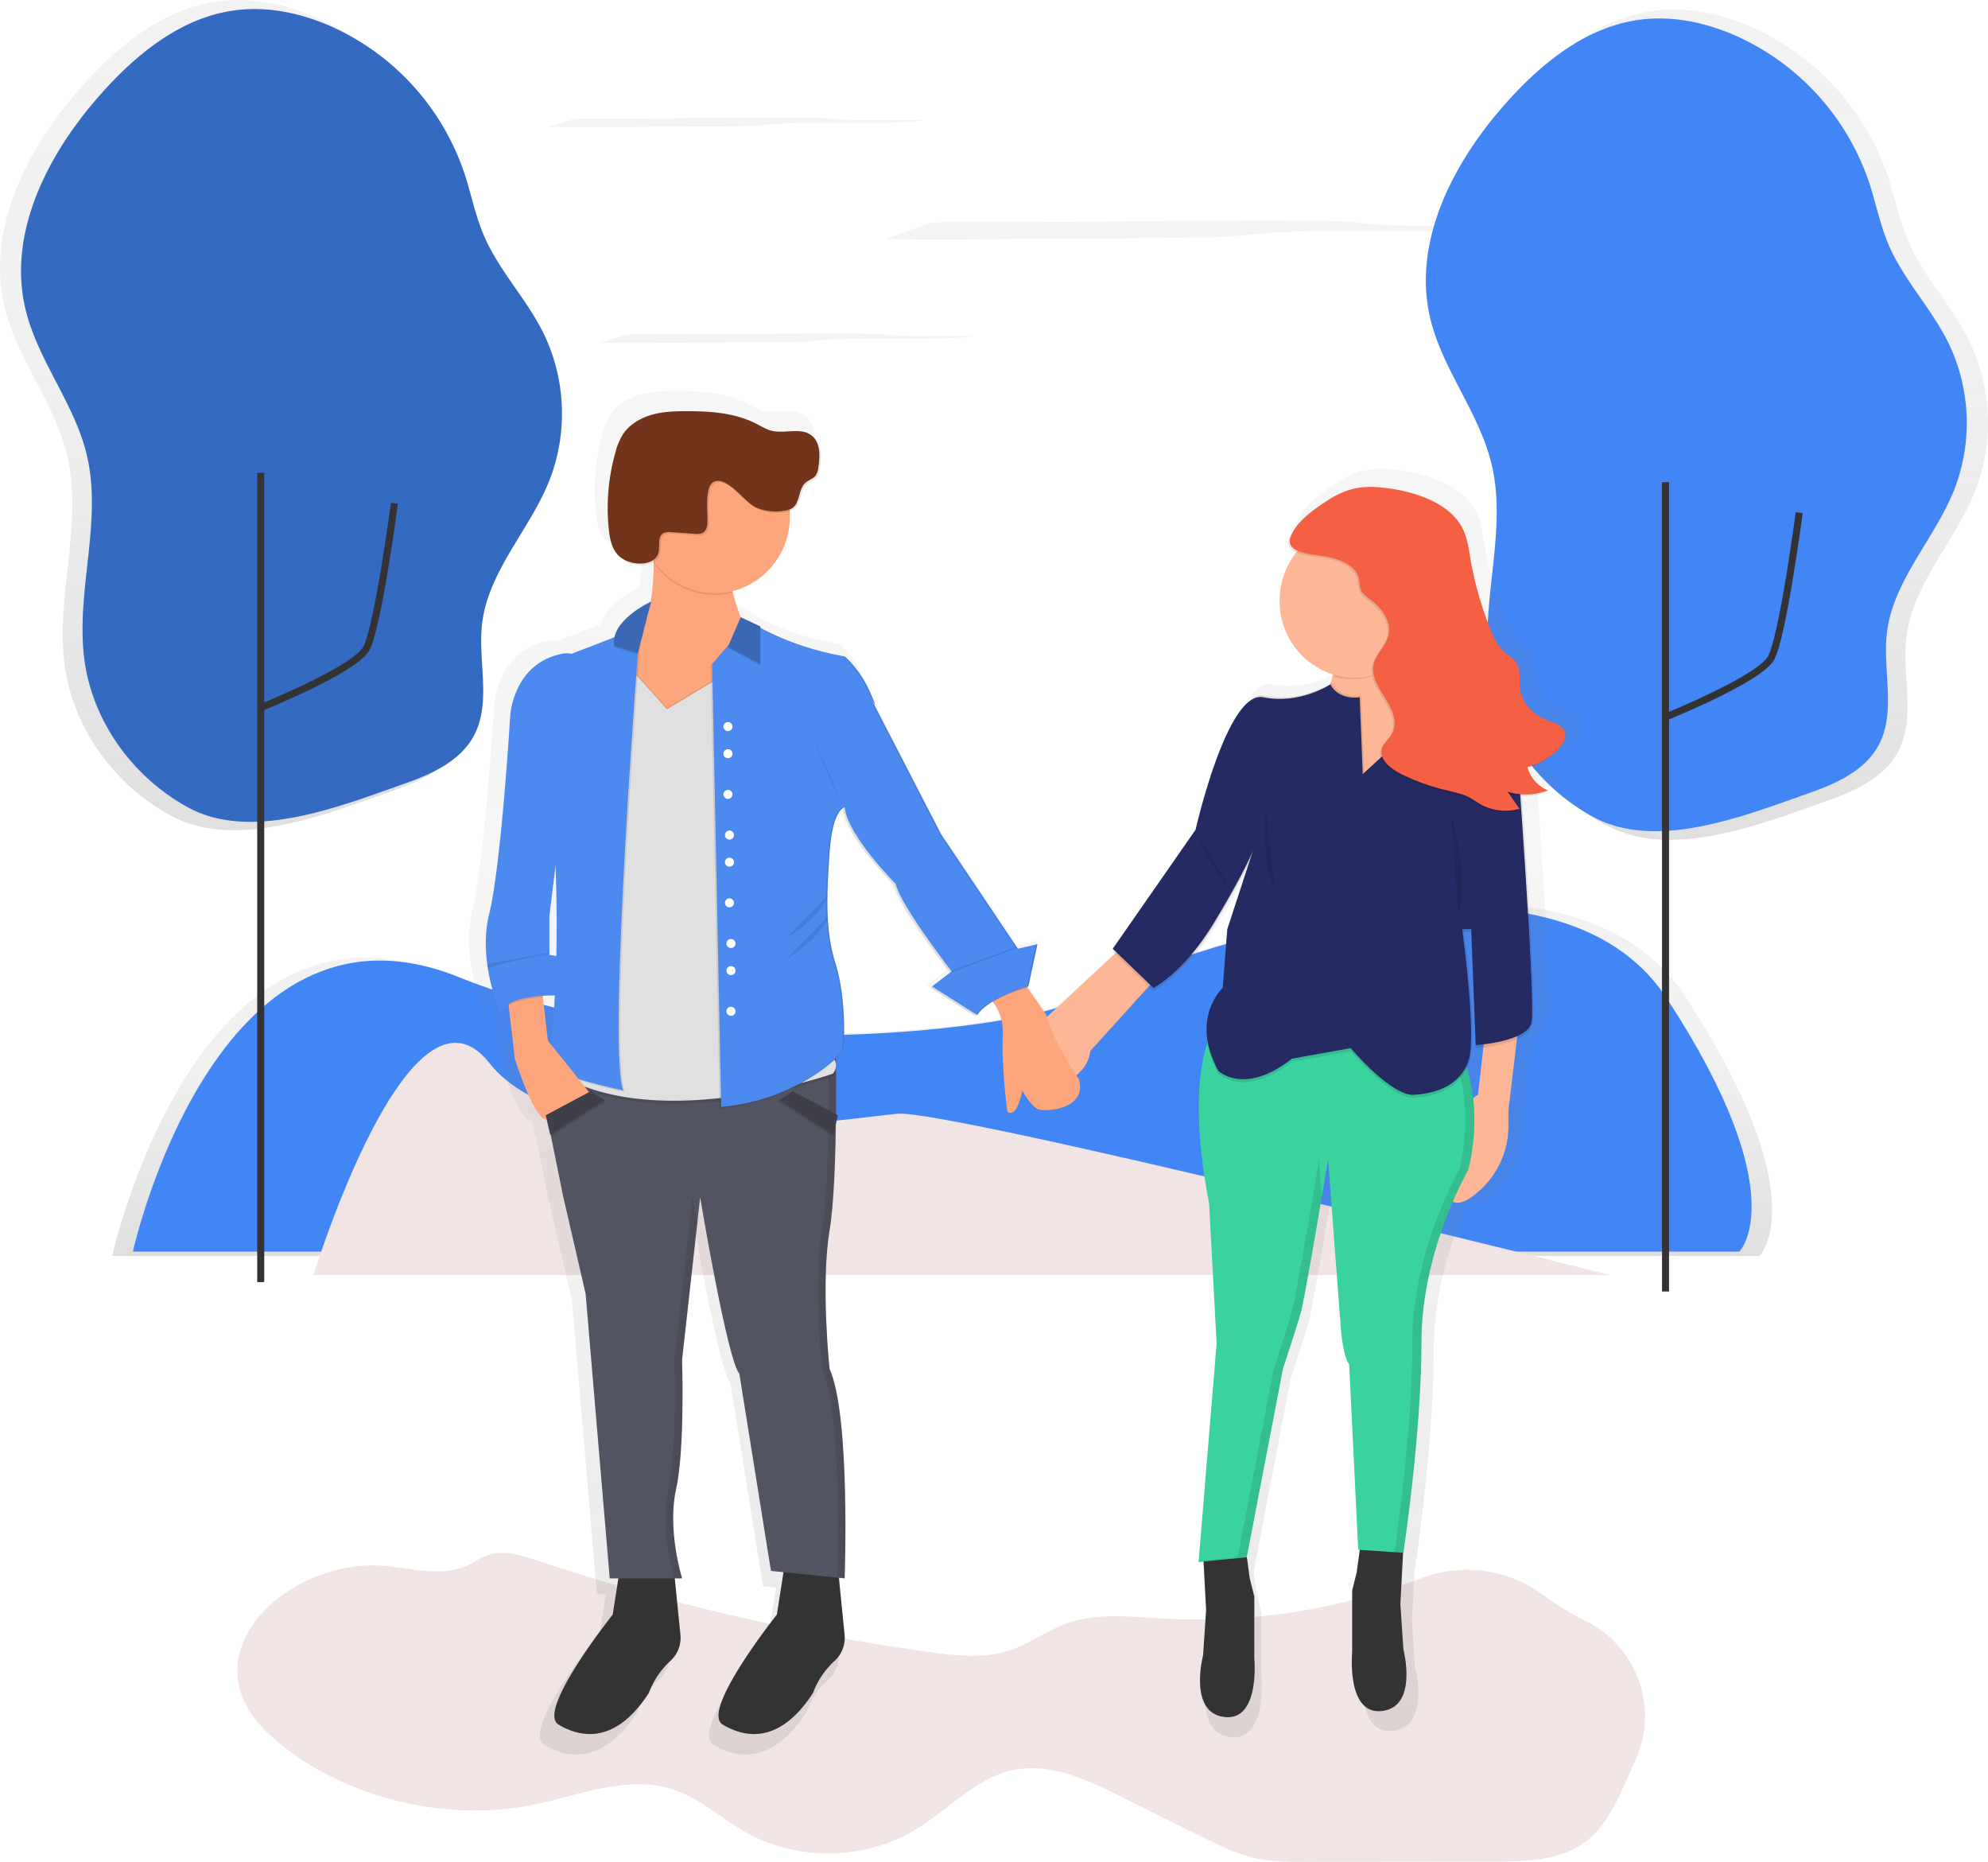 <svg data-name="Layer 1" xmlns="http://www.w3.org/2000/svg" xmlns:xlink="http://www.w3.org/1999/xlink" width="847.67" height="793.71"><defs><linearGradient id="a" x1="577.94" y1="588.56" x2="577.94" y2="437.96" gradientUnits="userSpaceOnUse"><stop offset="0" stop-color="gray" stop-opacity=".25"/><stop offset=".54" stop-color="gray" stop-opacity=".12"/><stop offset="1" stop-color="gray" stop-opacity=".1"/></linearGradient><linearGradient id="b" x1="906.01" y1="411.2" x2="906.01" y2="57.23" xlink:href="#a"/><linearGradient id="c" x1="293.99" y1="407.12" x2="293.99" y2="53.14" xlink:href="#a"/><linearGradient id="d" x1="377.23" y1="465.29" x2="377.23" y2="465.18" xlink:href="#a"/><linearGradient id="e" x1="613.47" y1="801.09" x2="613.47" y2="219.69" xlink:href="#a"/></defs><path d="M408.25 94.69c-3.38 0-7.13 0-9.7.2a11.8 11.8 0 0 0-3.36.69l-17.36 6.28c14 .35 28.64.24 43 .13l80.57-.62c8.22-.06 16.85-.14 23.71-.63 4.59-.33 8-.81 12.2-1.19 15.25-1.36 37.49-1.1 57.35-1s43.84-.45 50.83-2.44h-42.63c-4.6 0-9.42 0-13.48-.23-4.74-.27-7.64-.8-11.81-1.16-6.9-.59-16.42-.66-25.27-.7-48.59-.22-96.58.92-144.05.67z" fill="#f4f4f4"/><path d="M224 588.56s35.89-163 142.54-120 251.24 20.51 266.62 11.28 205.09-88.19 261.49-2.05 31.79 110.75 31.79 110.75z" transform="translate(-176.17 -53.14)" fill="url(#a)"/><path d="M56.66 533.55s35-159 139-117 245 20 260 11 200-86 255-2 31 108 31 108z" fill="#4285f4"/><path d="M133.66 543.55s41-133.62 75-90.39 152 23.58 174 21.62 304 68.78 304 68.78z" fill="#f0e4e4"/><path d="M1018.26 262.76a80.13 80.13 0 0 0-2.69-64.79c-7.4-14.77-19.32-27-25.8-42.23-3.76-8.82-5.57-18.33-8.6-27.42a107.55 107.55 0 0 0-57.83-63.52c-13.27-5.86-28-9-42.4-7-23.27 3.23-42.78 19.2-58.33 36.81-22.61 25.6-40.32 59.76-32.58 93 5.22 22.45 21.32 41.16 26.73 63.56 7 29-4.83 59.54-1.05 89.14 3.49 27.35 21.43 51.82 45.57 64.74 27.62 14.78 66.05-.74 93.58-10.38 11.83-4.15 24.33-9.68 30.4-20.66 8-14.54 1.85-32.62 3.79-49.12 2.68-22.84 20.64-40.73 29.21-62.13z" transform="translate(-176.17 -53.14)" fill="url(#b)"/><path d="M377.75 151.65c-3.76-8.82-5.57-18.33-8.6-27.42a107.55 107.55 0 0 0-57.83-63.52c-13.27-5.86-28-9-42.4-7-23.27 3.23-42.78 19.2-58.33 36.81-22.61 25.6-40.32 59.76-32.58 93 5.22 22.45 21.32 41.16 26.73 63.56 7 29-4.83 59.54-1.05 89.14 3.49 27.35 21.43 51.82 45.57 64.74 27.62 14.78 66.05-.74 93.58-10.38 11.83-4.15 24.33-9.68 30.4-20.66 8-14.54 1.85-32.62 3.79-49.12 2.69-22.9 20.64-40.79 29.22-62.19a80.13 80.13 0 0 0-2.69-64.79c-7.4-14.71-19.32-26.97-25.81-42.17z" transform="translate(-176.17 -53.14)" fill="url(#c)"/><path d="M634.95 284.92c-3.7-29 7.89-58.85 1-87.24-5.3-21.93-21-40.24-26.16-62.21-7.58-32.56 9.76-66 31.89-91 15.22-17.23 34.32-32.87 57.09-36 14.06-2 28.51 1.09 41.49 6.82a105.27 105.27 0 0 1 56.6 62.17c3 8.9 4.73 18.21 8.42 26.84 6.35 14.87 18 26.87 25.25 41.33a78.42 78.42 0 0 1 2.63 63.41c-8.39 20.94-26 38.46-28.6 60.87-1.89 16.15 4.17 33.84-3.7 48.07-5.94 10.74-18.17 16.16-29.75 20.22-26.94 9.44-64.56 24.63-91.59 10.16-23.6-12.72-41.15-36.67-44.57-63.44z" fill="#4285f4"/><path d="M710.51 305.53s39.66-16 44.66-25 12-62 12-62M710.17 550.55v-345" fill="none" stroke="#333" stroke-miterlimit="10" stroke-width="3"/><path d="M35.95 280.92c-3.7-29 7.89-58.85 1-87.24-5.3-21.93-21-40.24-26.16-62.21-7.58-32.56 9.76-66 31.89-91C57.9 23.24 77 7.6 99.77 4.47c14.06-2 28.51 1.09 41.49 6.82a105.27 105.27 0 0 1 56.6 62.17c3 8.9 4.73 18.21 8.42 26.84 6.35 14.87 18 26.87 25.25 41.33a78.42 78.42 0 0 1 2.63 63.41c-8.39 20.94-26 38.46-28.6 60.87-1.89 16.15 4.17 33.84-3.7 48.07-5.94 10.74-18.17 16.16-29.75 20.22-26.94 9.44-64.56 24.63-91.59 10.16-23.6-12.72-41.15-36.67-44.57-63.44z" fill="#4285f4"/><path d="M35.95 280.92c-3.7-29 7.89-58.85 1-87.24-5.3-21.93-21-40.24-26.16-62.21-7.58-32.56 9.76-66 31.89-91C57.9 23.24 77 7.6 99.77 4.47c14.06-2 28.51 1.09 41.49 6.82a105.27 105.27 0 0 1 56.6 62.17c3 8.9 4.73 18.21 8.42 26.84 6.35 14.87 18 26.87 25.25 41.33a78.42 78.42 0 0 1 2.63 63.41c-8.39 20.94-26 38.46-28.6 60.87-1.89 16.15 4.17 33.84-3.7 48.07-5.94 10.74-18.17 16.16-29.75 20.22-26.94 9.44-64.56 24.63-91.59 10.16-23.6-12.72-41.15-36.67-44.57-63.44z" opacity=".2"/><path d="M111.51 301.53s39.66-16 44.66-25 12-62 12-62M111.17 546.55v-345" fill="none" stroke="#333" stroke-miterlimit="10" stroke-width="3"/><path d="M162.7 667.45c12.31.81 25.32 5.08 36.52-.09 2.89-1.33 5.51-3.25 8.51-4.32 6.89-2.46 14.46-.07 21.4 2.23a948.63 948.63 0 0 0 166.86 38.93c11.68 1.63 23.87 3 35-.8 8.14-2.77 15.19-8.12 23.25-11.12 13.18-4.89 27.74-3.07 41.77-2.3a267.56 267.56 0 0 0 108-16.45l1.82-.67a54.6 54.6 0 0 1 52.09 7 127.79 127.79 0 0 0 18.58 11.33 45.25 45.25 0 0 1 20.61 59.67l-.24.52c-5.72 12.47-10.49 26.43-21.7 34.35-10.57 7.47-24.44 7.78-37.38 7.81l-79.43.19c-8.24 0-16.58 0-24.58-1.94-7.19-1.77-13.88-5.09-20.51-8.39l-35.55-17.67c-14.31-7.11-30-14.43-45.66-11.16-16 3.34-27.53 16.79-41.47 25.27-21.63 13.17-50.39 13.69-72.48 1.29-10.58-5.94-19.77-14.6-31.31-18.33-19.06-6.17-39.31 2.37-58.92 6.46-38.15 7.95-83.14-2.94-112.38-29.27-37.67-33.93 6.58-75.2 47.2-72.54z" fill="#f0e4e4"/><g opacity=".7"><path d="M377.23 465.29v-.11a.3.3 0 0 0 0 .11z" transform="translate(-176.17 -53.14)" fill="url(#d)"/><path d="M850.08 359.74c-1.44-2.35-4.84-3.13-7.66-4.27-6.39-2.57-11-8.11-11.67-14.08-.47-4 .61-8.55-2.14-11.88-1.19-1.44-3-2.45-4.43-3.7-3.15-2.66-4.82-6.31-6.26-9.87a150.54 150.54 0 0 1-8.92-31.25c-.82-4.79-1.42-9.7-3.81-14.08-5.5-10.1-19.12-15.14-32.05-16.95-5.1-.71-10.4-1.06-15.39.1a39.13 39.13 0 0 0-12.22 5.64 62.28 62.28 0 0 0-10.68 8.33 21.49 21.49 0 0 0-5.63 8.11c-1 3 .62 4.78 3.29 5.91a34.05 34.05 0 0 0-7.4 21.28 33.7 33.7 0 0 0 23.33 32.27 10.85 10.85 0 0 1-1.21 4.34c-3.23 1.87-15.07 7.92-28.59 5.1-2.79-.58-5.51.84-8.11 3.57-12.55 12-22.34 55.36-22.34 55.36L651.78 456l.55.53-.55.79.93.89-29.84 27.75c-.07-.28-.15-.56-.21-.84l-8.51-12.35v-.08l.55-.16 4-18.54-8.61 2-.09-.13-.49-.73-33.21-49.48-30.18-58.43-.94-1.81s.4.74.85 1.52v.06l.08.14v.07l.13.22.06.1.06.11.07.11.05.09.11.18v.06l.08.12v.06l.08.12.09.12.06.07.06.06a.35.35 0 0 0 0-.08v-.12l-.06-.2-.09-.27v-.08l-.1-.27v-.08l-.16-.41v-.06l-.17-.42-.06-.15-.19-.46-.05-.12-.27-.65-.07-.17-.25-.57-.1-.23-.37-.84c-4.63-10.59-11.25-15.89-11.25-15.89a122.23 122.23 0 0 1-37.07-12.59v-.65l-8.62-4a91.27 91.27 0 0 1-3.54-11.49A33.64 33.64 0 0 0 509.88 266c0-.74 0-1.47-.08-2.2a6 6 0 0 0 1.8-.82c3.47-2.41 2.57-8.2 5.68-11.05 1.42-1.3 3.51-1.81 4.64-3.38a7.62 7.62 0 0 0 1.08-3.34c.76-4.85 1-10.65-2.62-13.85a7.69 7.69 0 0 0-1-1c-4.71-3.69-11.69-.64-17.5-2-2.49-.6-4.68-2-7-3.17-9.23-4.71-20-5.43-30.32-5.43-5.21 0-10.48.17-15.49 1.6s-9.78 4.25-12.64 8.6a28.37 28.37 0 0 0-3.29 7.92 89.93 89.93 0 0 0-2.9 33.94c.45 4.27 1.39 8.85 4.58 11.73.21.23.43.45.67.67a13.57 13.57 0 0 0 7.47 3.08 11.63 11.63 0 0 0 7-1.2 115 115 0 0 1-1.38 17.45c-1.77.85-14 7-15.91 15.52-6.18 2.47-13.29 5.19-18.94 7.33a7.77 7.77 0 0 0-3.66-.12c-21.85 4-23.17 27.14-23.17 27.14s-4 66.2-9.27 87.39a59 59 0 0 0-.86 21.85v.18q.16 1.21.36 2.37A87.44 87.44 0 0 0 383 485.1a6.19 6.19 0 0 1 3.1-4.71l.07.61h.07l2.71 23.34s7.94 25.16 13.24 26.48a3.49 3.49 0 0 0 .73.09l1.58 6.86.18-.12 5.45 26.93 9.93 43 10.6 125.12h3.81L432 748.59s-33.78 42.41-23.85 48.33 25.16 8.61 39.72-13.9a36.46 36.46 0 0 1 9.27-13.9 13.66 13.66 0 0 0 4.6-11.64l-2.48-24.78h3.18l-.1-.33h.1a99.91 99.91 0 0 1-3.91-26.82 57.74 57.74 0 0 1 1.27-11.91c2.38-10.7 2.86-29 2.86-41.93 0-7.84-.16-13.8-.2-15.08l7.94-71.43s11.92 71.5 17.21 77.46l13.9 86.73 5.56.57-2.91 18.63s-33.78 42.41-23.85 48.33S505.47 805.53 520 783a36.46 36.46 0 0 1 9.27-13.9 13.66 13.66 0 0 0 4.6-11.64l-2.5-25 2.54.26s.35-9.36.35-22.27c0-22.79-1-56.92-7-70.08 0 0-1.77-16.57-1.76-34.67a166 166 0 0 1 1.76-25.91c1.8-10.82 2.52-29.57 2.75-46.81l.89-3.84-.84-.45c0-3.9.05-7.67.05-11.21 0-5 0-9.56-.06-13.33l.32-.32a12 12 0 0 0 2.84-3.5c.66-2.65 1.32-23.17-3.31-37.74a79.61 79.61 0 0 1-3.45-20.32c.08-.24.16-.47.22-.71l-.24.24c-.13-2.73-.17-5.51-.14-8.38a11.5 11.5 0 0 0 .37-1.13l-.36.37c.1-6 .48-12.25.95-19.06 0-.55.08-1.08.12-1.59v-.47c0-.36.07-.71.1-1.06l.05-.49c0-.35.08-.7.12-1v-.37c.06-.45.12-.89.18-1.32v-.17q.08-.55.17-1.07l.06-.36q.07-.42.15-.83l.07-.34q.09-.45.18-.88v-.18q.11-.52.23-1v-.17q.1-.39.2-.75l.07-.25.19-.64.07-.22c.08-.26.16-.51.25-.75.09-.25.18-.49.26-.73l.05-.14.21-.51.07-.17.21-.46.06-.13c.18-.37.35-.7.52-1l.07-.11.19-.31.08-.12.19-.28.06-.08.24-.32v-.06l.15-.18a2.58 2.58 0 0 1 1.15-.64c1.32 12.58 22.51 33.76 22.51 33.76 1.92 9 23 36.49 24.42 38.3l-7.87 6.05.11.07-.77.59 19.86 12.58q.25-.38.54-.74l.13.08a14 14 0 0 1 1.5-1.85 29.09 29.09 0 0 1 5.39-3.92 20.89 20.89 0 0 1 4.36 14.37c-.66 13.9 2 33.76 2 33.76s4 4 6.62-9.27c0 0 3.64 7 7 8.28s21.85 0 17.88-13.24c0 0-.41-.6-1.09-1.64a15.46 15.46 0 0 0 6.29-10.63l25.76-28.45 2 2s13.24-6.62 26.48-28.47c8.75-14.44 13.45-23.66 15.63-28.27l-9.67 29.59-2 25.82s-7.36 6.69-7.09 18.88a30.71 30.71 0 0 0 .36 5.39c-3.45 10.34-6.75 31.53.78 70.39l3.31 61.57-7.94 96 2.18-.2 1.13 21.39-1.32 19.86s-6.62 25.16 9.27 27.14S714 767.79 714 767.79v-27.14l-2-7.94-1.29-9.45 15.85-82.57s6-17.88 7.94-25.16l.12-.46v-.16l.1-.43v-.19l.14-.63v-.06l.17-.8.05-.25.14-.66.06-.29.17-.85v-.14l.21-1.07.06-.33.17-.87.07-.36.19-1 .05-.29.25-1.31.06-.3.21-1.11.07-.39.22-1.18.06-.3.27-1.5.06-.32.22-1.23.1-.55.19-1.08.09-.52.29-1.61.05-.29.25-1.4.09-.53.21-1.19.1-.56.3-1.71v-.16l.28-1.61.08-.48.23-1.32.09-.52.61-3.5.1-.6.23-1.34.07-.4.31-1.78.31-1.81.08-.48.19-1.08.14-.8.22-1.29.06-.34.29-1.67.09-.52.19-1.12.1-.57.23-1.35v-.24l.27-1.61v-.08c1.59-9.38 2.74-16.28 2.74-16.28l5.3 70.18s.66 15.23 4 19.86l4 81.43h.69l-1.19 9.92-2 7.95v27.14s-2.65 27.81 13.24 25.82 9.27-27.14 9.27-27.14L778.23 744l1.19-22.52h.14s7.94-52.3 7.94-92.69c0-24.89 7.8-47.77 13.78-61.66 2.94 1.41 6.9-.71 10.79-4A38.23 38.23 0 0 0 825.73 534v-7.16l3.74-31.05c3.22-1.44 5.75-3.39 6.35-6 0-.14.06-.32.09-.52a5.65 5.65 0 0 0 .57-1.47c1.4-6.07-2.47-64.89-4.87-99a27.64 27.64 0 0 0 10.84-1.8l-.52-.24c.4-.13.8-.27 1.19-.42a15.39 15.39 0 0 1-8.94-9.81 27.85 27.85 0 0 0 12.45-7.29c.57-.55 1.11-1.11 1.61-1.7 1.92-2.26 3.37-5.32 1.84-7.8zM406.55 476.49c-.51 9.29-1.18 16.43-1.77 21.45l-1.27-1.59-2.32-19.72c2.61-.16 4.65-.15 5.36-.14zm-2.38-35.08l2.68-21.7c.55 15.14.59 28.26.35 39.42l-3-.5zm408.16 78.78a8.33 8.33 0 0 0-2.11 1.43 72.43 72.43 0 0 0-2.78-13.3c.2-.44.39-.9.57-1.37a11.68 11.68 0 0 0 .39-1.32c.09-.22.18-.44.27-.67 3.49-9.3-1.19-47.16-2.38-56.27h3l2 51s1.32-.08 3.35-.32z" transform="translate(-176.17 -53.14)" fill="url(#e)"/></g><path d="M512.99 661.96l1.28 24.4-1.28 19.26s-6.42 24.4 9 26.33 12.84-25 12.84-25v-26.36l-1.94-7.73-1.93-14.13zM598.39 659.4l-1.28 24.4 1.28 19.26s6.42 24.4-9 26.33-12.84-25-12.84-25v-26.37l1.93-7.71 1.93-14.13z" fill="#333"/><path d="M647.51 437.21l-4.33 36v6.94a37.08 37.08 0 0 1-13.25 28.22c-4.5 3.85-9.13 6.06-12 2.72-7.22-8.35 3.61-40.46 12.27-44.31l3.63-32.14z" fill="#fdb797"/><path d="M518.76 436.57s-14.77 16.7-3.21 76.42l3.21 59.72-7.7 93.15 20.55-2 15.41-80.27s5.78-17.34 7.71-24.4 11.56-64.86 11.56-64.86l5.14 68.07s.64 14.77 3.85 19.26l3.85 79 19.26 1.28s7.71-50.73 7.71-89.9 19.9-73.18 19.9-73.18 8.35-28.25-4.5-53.3-102.74-8.99-102.74-8.99z" fill="#3ad29f"/><g opacity=".1"><path d="M562.43 494.36s-9.6 57.8-11.6 64.86-7.71 24.4-7.71 24.4l-15.37 80.24-16.67 1.56v.36l20.53-1.92 15.41-80.27s5.78-17.34 7.71-24.4c1.27-4.66 5.9-31.41 8.9-49.07zM621.51 445.56c-5.81-11.33-27.38-14.25-49.26-14 20.51.18 39.94 3.39 45.41 14 12.84 25 4.5 53.3 4.5 53.3s-19.91 34-19.91 73.2c0 37.58-7.09 85.8-7.67 89.65l3.81.25s7.71-50.73 7.71-89.9 19.9-73.2 19.9-73.2 8.35-28.25-4.49-53.3z"/></g><path d="M264.47 667.74l-3.21 20.55s-32.75 41.1-23.12 46.88 24.4 8.35 38.53-13.49a35.36 35.36 0 0 1 9-13.49 13.25 13.25 0 0 0 4.46-11.29l-3.17-31.74zM334.47 667.74l-3.21 20.55s-32.75 41.1-23.12 46.88 24.4 8.35 38.53-13.49a35.36 35.36 0 0 1 9-13.49 13.25 13.25 0 0 0 4.46-11.29l-3.17-31.74z" fill="#333"/><path d="M228.51 452.62l11.56 57.15 9.63 41.74 10.28 121.35h30.85s-6.42-20.55-2.57-37.89 2.57-55.2 2.57-55.2l7.71-69.35s11.56 69.35 16.7 75.13l13.49 84.12 31.42 3.19s2.57-69.35-6.42-89.26c0 0-3.85-36 0-59.08s2.57-83.48 2.57-83.48z" fill="#535461"/><g opacity=".1"><path d="M290.83 579.45l6.45-58c-1.2-6.8-2-11.31-2-11.31l-7.71 69.35s1.28 37.89-2.57 55.22 2.57 37.89 2.57 37.89h3.26s-6.42-20.55-2.57-37.89 2.57-55.26 2.57-55.26zM353.73 583.3s-3.85-36 0-59.08 2.57-83.48 2.57-83.48l-3.2.29c.09 4.46 1.13 61-2.57 83.19-3.85 23.12 0 59.08 0 59.08 8.64 19.12 6.61 83.87 6.43 88.93l3.2.33s2.56-69.35-6.43-89.26z"/></g><path d="M278.6 231.73s2.57 39.81-12.2 44.31c0 0-3.85 27.61 19.26 33.39s36.6-41.1 36.6-41.1l-5.14-1.93s-7.71-18-5.14-25z" fill="#fda57d"/><path d="M477.67 404.46l-36.6 34 16.05 21.19s7.06-3.85 7.71-11.56l30.82-34z" fill="#fdb797"/><path d="M417.95 422.44s10.27 5.14 9.63 18.62 1.93 32.8 1.93 32.8 3.85 3.85 6.42-9c0 0 3.53 6.74 6.74 8s21.19 0 17.34-12.84c0 0-11.24-16.37-13.81-27.29l-12.84-18.62z" fill="#fda57d"/><path d="M262.55 277.32l21.83 24.4 45-27 25.64 175.34a5.12 5.12 0 0 1 0 7.06s-71.92 25-114.94 1.28z" opacity=".1"/><path d="M262.55 279.25l21.83 24.4 45-27 25.69 175.31a5.12 5.12 0 0 1 0 7.06s-71.92 25-114.94 1.28z" opacity=".1"/><path d="M262.55 277.96l21.83 24.4 45-27 25.69 175.31a5.12 5.12 0 0 1 0 7.06s-71.92 25-114.94 1.28z" fill="#e0e0e0"/><path d="M234.29 283.1s29.54-10.92 39.17-15.41c0 0-14.13 180.44-7.06 197.78 0 0-28.25-5.78-32.11-10.92 0 0 8.35-43.67 0-134.21z" opacity=".1"/><path d="M233.65 282.46s29.54-10.92 39.17-15.41c0 0-14.13 180.44-7.06 197.78 0 0-28.25-5.78-32.11-10.92 0 0 8.35-43.67 0-134.21z" fill="#4d8af0"/><path d="M216.31 423.73l3.21 27.61s7.71 24.4 12.84 25.69 19.26-10.92 19.26-10.92l-18-22.48-3.79-32.77z" fill="#fda57d"/><path d="M437.83 421.16s-16.7 4.5-21.83 12.2l-19.26-12.2 8.35-6.42s-21.83-28.25-23.76-37.24c0 0-20.55-20.55-21.83-32.75 0 0-5.14.64-6.42 19.26s-1.93 33.39 2.57 47.52 3.85 34 3.21 36.6-20.55 21.83-52 24.4l-3.85-188.79 15.72-18.32s15.1 10.61 40.79 15.11c0 0 6.42 5.14 10.92 15.41s0 1.93 0 1.93l30.18 58.44 32.75 48.8 8.35-1.93zM229.83 411.53l-13.49 12.84.51 4.38c3.72-2.44 10-3.3 14.58-3.59z" opacity=".1"/><path d="M438.5 420.52s-16.7 4.5-21.83 12.2l-19.26-12.2 8.35-6.42s-21.85-28.24-23.77-37.24c0 0-20.55-20.55-21.83-32.75 0 0-5.14.64-6.42 19.26s-1.91 33.39 2.56 47.49 3.85 34 3.21 36.6-20.55 21.83-52 24.4l-3.85-188.79 15.72-18.32s15.1 10.61 40.79 15.11c0 0 6.42 5.14 10.92 15.41s0 1.93 0 1.93l30.18 58.44 32.75 48.8 8.35-1.93z" fill="#4d8af0"/><path d="M566.93 279.25s6.42 16.05-9 17.34 19.91 43 19.91 43 32.75-7.06 37.89-21.19 3.85-19.91-3.85-26.33-19.91-3.21-19.91-3.21-8.35-4.5-5.78-11.56-19.26 1.95-19.26 1.95z" fill="#fdb797"/><path d="M579.77 298.51s-12.2 1.93-16.05-5.14c0 0-9.63 8.35-25 5.14s-28.9 56.51-28.9 56.51l-35.32 50.73 17.33 16.69s12.84-6.42 25.69-27.61 16.7-30.82 16.7-30.82L523.3 397.4l-1.93 25s-14.13 12.84-1.93 35.32c0 0 10.92 10.92 31.47-5.14l25-4.5s17.34 20.55 27 19.91 19.26-3.85 23.12-14.13-2.57-56.51-2.57-56.51h3.85l1.9 49.51s21.83-1.28 23.76-9.63-6.42-119.44-6.42-119.44-18-21.83-29.54-27.61-21.18 27.59-21.18 27.59l-14.78 13.49z" opacity=".1"/><path d="M580.41 296.58s-8.67 1.61-12.52-5.46c0 0-13.16 8.67-28.58 5.46s-28.9 56.51-28.9 56.51l-35.31 50.77 17.34 16.7s12.84-6.42 25.69-27.61 16.7-30.87 16.7-30.87l-10.92 33.39-1.93 25s-14.15 12.89-1.93 35.39c0 0 10.92 10.92 31.47-5.14l25-4.5s17.34 20.55 27 19.91 19.26-3.85 23.12-14.13-2.57-56.51-2.57-56.51h3.85l1.91 49.43s21.83-1.28 23.76-9.63-6.4-119.43-6.4-119.43-18-21.83-29.54-27.61-21.19 27.61-21.19 27.61l-14.77 13.49z" opacity=".1"/><path d="M579.77 297.23s-8.67 1.61-12.52-5.46c0 0-13.16 8.67-28.58 5.46s-28.9 56.51-28.9 56.51l-35.31 50.72 17.37 16.7s12.84-6.42 25.69-27.61 16.7-30.82 16.7-30.82l-10.92 33.39-1.93 25s-14.13 12.84-1.93 35.32c0 0 10.92 10.92 31.47-5.14l25-4.5s17.34 20.55 27 19.91 19.26-3.85 23.12-14.13-2.57-56.51-2.57-56.51h3.85l1.93 49.45s21.83-1.28 23.76-9.63-6.42-119.44-6.42-119.44-18-21.83-29.54-27.61-21.21 27.65-21.21 27.65l-14.77 13.49z" fill="#252a62"/><path d="M277.64 257.09s-17.66 8-15.73 18.94l10.05 3.05z" opacity=".1"/><path d="M277.64 256.45s-17.66 8-15.73 18.94l10.05 3.05z" fill="#3a68b4"/><path opacity=".1" d="M310.39 276.35l13.81 7.39v-16.06l-8.37-3.92-5.44 12.59z"/><path fill="#3a68b4" d="M310.39 275.71l13.81 7.39v-16.06l-8.37-3.93-5.44 12.6z"/><path d="M236.83 424.37s-22.48-.64-23.12 8.35c0 0-10.27-22.48-5.14-43s9-84.76 9-84.76 1.28-22.48 22.48-26.33 0 64.86 0 64.86l-5.78 46.88v16.7l3.85.64z" fill="#4d8af0"/><path opacity=".1" d="M233.34 476.06l19.26-10.27 5.78 3.85-23.12 14.77-1.92-8.35z"/><path fill="#3e3f49" d="M232.69 475.42l19.27-10.28 5.78 3.86-23.12 14.76-1.93-8.34z"/><path opacity=".1" d="M356.63 476.06l-19.27-10.27-5.78 3.85 23.12 14.77 1.93-8.35z"/><path fill="#3e3f49" d="M357.27 475.42L338 465.14l-5.77 3.86 23.11 14.76 1.93-8.34z"/><path d="M278.6 232.37s.2 3.09.17 7.65a31.83 31.83 0 0 0 26 13.54 31.52 31.52 0 0 0 7.65-.94c-.91-4.05-1.34-8.05-.4-10.61z" opacity=".1"/><ellipse cx="304.75" cy="220.16" rx="32.08" ry="32.75" fill="#fda57d"/><path opacity=".1" d="M405.43 413.77l28.02-10.14.24.51-27.62 10.27-.64-.64zM207.77 410.86l26.52-4.66-.32.48s-26.58 4.59-25.81 6.79z"/><path d="M237.18 321.95s-1.93 31.47 2.57 40.46" fill="#4d8af0"/><g opacity=".1"><path d="M370.43 297.23l30.18 58.44 32.75 48.8.56-.13-32.67-48.68-29.27-56.68c1.58 4.05-1.55-1.75-1.55-1.75zM441.67 402.69l-3.84 17.83s-16.28 4.39-21.63 11.92l.44.28c5.14-7.71 21.83-12.2 21.83-12.2l3.85-18z"/><path d="M359.51 279.86s6.42 5.14 10.92 15.41c.62 1.42 1.07 2.48 1.38 3.26 1.05 1.85 2.52 4.19-.74-3.26-4.5-10.27-10.92-15.41-10.92-15.41-25.69-4.5-40.79-15.11-40.79-15.11l-.24.27c2.57 1.72 17.15 10.84 40.39 14.84zM353.73 363.37c1-14.69 4.42-18.19 5.82-19v-.25c0-.08-5.14.64-6.42 19.26s-1.93 33.39 2.57 47.52 3.85 34 3.21 36.6-20.32 21.55-51.41 24.36c31.47-2.57 51.37-21.83 52-24.4s1.28-22.48-3.21-36.6-3.84-28.87-2.56-47.49z"/></g><path d="M344.42 309.75s13.49 28.9 12.84 30.18M335.43 399.65c1.93-.64 15.56-10 17.73-18.15M335.43 408.64c1.93-.64 15.56-10 17.73-18.15" opacity=".1"/><circle cx="310.39" cy="309.74" r="1.93" fill="#fff"/><circle cx="310.39" cy="338.64" r="1.93" fill="#fff"/><circle cx="310.39" cy="321.3" r="1.93" fill="#fff"/><circle cx="311.04" cy="355.98" r="1.93" fill="#fff"/><circle cx="311.04" cy="384.87" r="1.93" fill="#fff"/><circle cx="311.04" cy="367.54" r="1.93" fill="#fff"/><circle cx="311.68" cy="402.21" r="1.93" fill="#fff"/><circle cx="311.68" cy="431.11" r="1.93" fill="#fff"/><circle cx="311.68" cy="413.77" r="1.93" fill="#fff"/><path d="M539.63 343.78s-1.93 26.33 3.85 34.68M618.62 346.99s8.35 25.69 3.21 43.67M509.77 355.02s10 21.51 13.81 21.51M322.75 216.86a21.14 21.14 0 0 0 12.1 1.53 8.18 8.18 0 0 0 3.65-1.16c3.36-2.34 2.5-8 5.51-10.72 1.38-1.26 3.41-1.76 4.5-3.28a7.39 7.39 0 0 0 1.05-3.24c.76-4.86 1-10.71-2.9-13.74-4.57-3.58-11.34-.62-17-2-2.41-.58-4.54-2-6.75-3.08-9-4.57-19.35-5.26-29.41-5.26-5 0-10.16.16-15 1.55s-9.49 4.12-12.26 8.34a27.51 27.51 0 0 0-3.19 7.68 87.22 87.22 0 0 0-2.81 32.92c.44 4.15 1.35 8.59 4.45 11.38a13.16 13.16 0 0 0 7.24 3c3.69.46 8.23-.65 9.38-4.18.95-2.91-.52-7 2.06-8.6a5.77 5.77 0 0 1 3.52-.5l9.86.68c1.39.1 2.92.15 4-.72a5.08 5.08 0 0 0 1.5-3.57c.43-4.06-1.83-17.65 3.9-18.23s11.92 8.91 16.6 11.2z" opacity=".1"/><path d="M322.11 216.23a21.14 21.14 0 0 0 12.1 1.53 8.18 8.18 0 0 0 3.65-1.16c3.36-2.34 2.5-8 5.51-10.72 1.38-1.26 3.41-1.76 4.5-3.28a7.39 7.39 0 0 0 1.05-3.24c.76-4.86 1-10.71-2.9-13.74-4.57-3.58-11.34-.62-17-2-2.41-.58-4.54-2-6.75-3.08-9-4.57-19.35-5.26-29.41-5.26-5 0-10.16.16-15 1.55s-9.49 4.12-12.26 8.34a27.51 27.51 0 0 0-3.19 7.68 87.22 87.22 0 0 0-2.81 32.92c.44 4.15 1.35 8.59 4.45 11.38a13.16 13.16 0 0 0 7.24 3c3.69.46 8.23-.65 9.38-4.18.95-2.91-.52-7 2.06-8.6a5.77 5.77 0 0 1 3.52-.5l9.86.68c1.39.1 2.92.15 4-.72a5.08 5.08 0 0 0 1.5-3.57c.43-4.06-1.83-17.65 3.9-18.23s11.92 8.9 16.6 11.2z" fill="#72351c"/><path d="M586.83 277.96c2.57-7.06-19.26 1.93-19.26 1.93a20.45 20.45 0 0 1 1.23 8.7 31.48 31.48 0 0 0 20.35-1.73c-1.93-2.06-3.7-5.11-2.32-8.9z" opacity=".1"/><ellipse cx="577.67" cy="256.12" rx="32.08" ry="32.75" fill="#fdb797"/><path d="M565.25 237.98c5.65 1.13 11.73 3.66 13.29 8.4.74 2.26.35 4.8 1.74 6.83a13.64 13.64 0 0 0 3.32 2.93c5.27 3.9 9.32 9.83 7.72 15.61-1.18 4.27-5.23 7.69-6.22 12-1.18 5.12 2.17 10.11 5.05 14.73s5.43 10.18 2.77 14.89c-1.26 2.23-3.6 4-4.31 6.41-1.38 4.66 3.87 8.74 8.79 11.12a93 93 0 0 0 18.57 6.64c3.33.81 6.77 1.46 9.75 3 1.9 1 3.54 2.25 5.4 3.26a22 22 0 0 0 16.16 1.65l-5.11-7.25a27.11 27.11 0 0 0 17.24-.58 14.82 14.82 0 0 1-8.78-10 26.79 26.79 0 0 0 13.75-8.28c1.88-2.2 3.28-5.17 1.8-7.58s-4.69-3-7.43-4.14c-6.2-2.49-10.65-7.87-11.32-13.66-.45-3.92.59-8.29-2.07-11.52-1.15-1.4-2.87-2.38-4.3-3.59-3.05-2.58-4.67-6.12-6.07-9.57a146 146 0 0 1-8.65-30.31c-.79-4.64-1.38-9.4-3.7-13.66-5.34-9.8-18.54-14.68-31.09-16.44-4.95-.69-10.09-1-14.93.1a38 38 0 0 0-11.85 5.47c-5.8 3.73-13.08 9.11-15.18 15.31-2.39 7.01 10.06 7.11 15.66 8.23z" opacity=".1"/><path d="M565.89 237.34c5.65 1.13 11.73 3.66 13.29 8.4.74 2.26.35 4.8 1.74 6.83a13.64 13.64 0 0 0 3.32 2.93c5.27 3.9 9.32 9.83 7.72 15.61-1.18 4.27-5.23 7.69-6.22 12-1.18 5.12 2.17 10.11 5.05 14.73s5.43 10.18 2.77 14.89c-1.26 2.23-3.6 4-4.31 6.41-1.38 4.66 3.87 8.74 8.79 11.12a93 93 0 0 0 18.56 6.6c3.33.81 6.77 1.46 9.75 3 1.9 1 3.54 2.25 5.4 3.26a22 22 0 0 0 16.16 1.65l-5.08-7.25a27.11 27.11 0 0 0 17.24-.58 14.82 14.82 0 0 1-8.78-10 26.79 26.79 0 0 0 13.75-8.28c1.88-2.2 3.28-5.17 1.8-7.58s-4.69-3-7.43-4.14c-6.2-2.49-10.65-7.87-11.32-13.66-.45-3.92.59-8.29-2.07-11.52-1.15-1.4-2.87-2.38-4.3-3.59-3.05-2.58-4.67-6.12-6.07-9.57a146 146 0 0 1-8.65-30.31c-.79-4.64-1.38-9.4-3.7-13.66-5.34-9.8-18.54-14.68-31.09-16.44-4.95-.69-10.09-1-14.93.1a38 38 0 0 0-11.85 5.47c-5.8 3.73-13.08 9.11-15.18 15.31-2.42 7.05 10.04 7.15 15.64 8.27z" fill="#f55f44"/><path d="M251.98 50.52c-2 0-4.25 0-5.79.1a8.17 8.17 0 0 0-2 .35l-10.36 3.13c8.37.18 17.09.12 25.65.07l48.06-.31c4.9 0 10.05-.07 14.14-.32 2.74-.16 4.76-.41 7.28-.6 9.1-.68 22.36-.55 34.21-.52s26.15-.23 30.32-1.23h-25.43c-2.74 0-5.62 0-8-.12-2.83-.14-4.55-.4-7-.58-4.11-.3-9.79-.33-15.07-.35-29.07-.07-57.7.5-86.01.38zM273.98 142.52c-2 0-4.25 0-5.79.1a8.17 8.17 0 0 0-2 .35l-10.36 3.13c8.37.18 17.09.12 25.65.07l48.06-.31c4.9 0 10.05-.07 14.14-.32 2.74-.16 4.76-.41 7.28-.6 9.1-.68 22.36-.55 34.21-.52s26.15-.23 30.32-1.23h-25.43c-2.74 0-5.62 0-8-.12-2.83-.14-4.55-.4-7-.58-4.11-.3-9.79-.33-15.07-.35-29.07-.07-57.7.5-86.01.38z" fill="#f4f4f4"/></svg>